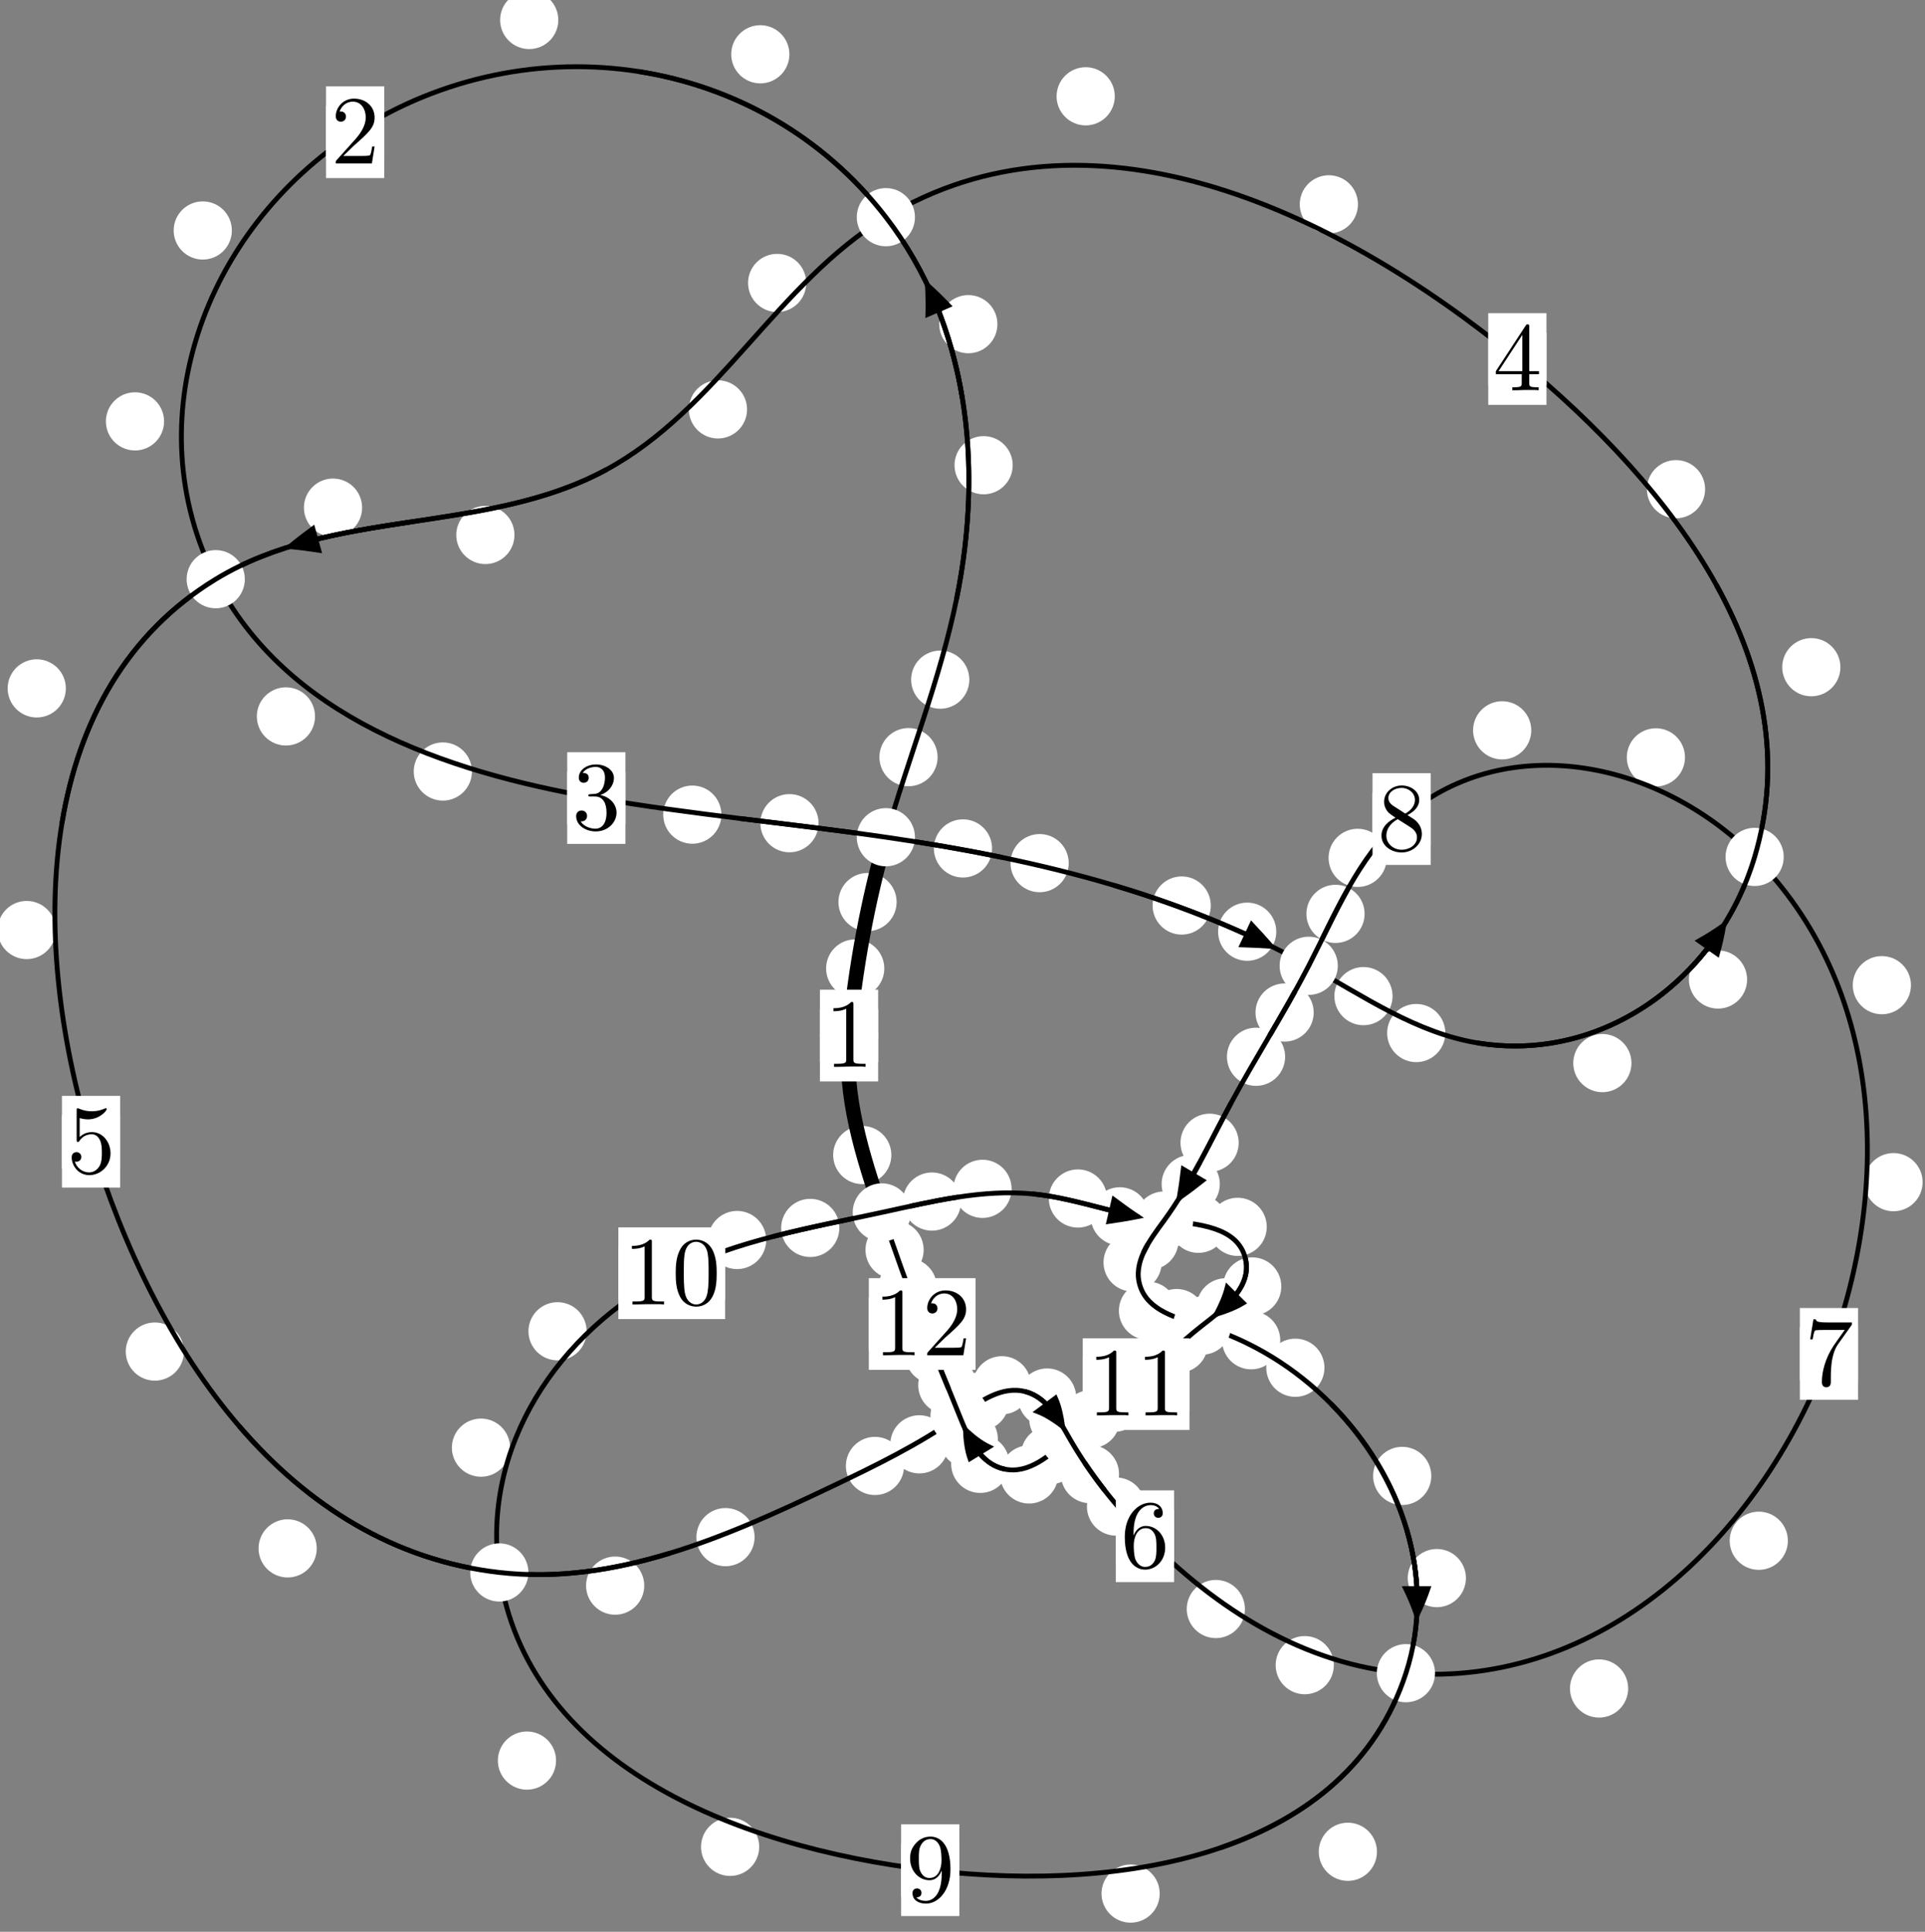<?xml version="1.0"?>
<!-- Created by MetaPost 1.999 on 2021.07.06:0009 -->
<svg version="1.1" xmlns="http://www.w3.org/2000/svg" xmlns:xlink="http://www.w3.org/1999/xlink" width="197.745" height="198.436" viewBox="0 0 197.745 198.436">
<rect x="0" y="0" width="197.745" height="198.436" fill="#808080" stroke="none"/>
<!-- Original BoundingBox: -91.244598 -111.501221 106.500000 86.935226 -->
  <defs>
    <g transform="scale(0.01,0.01)" id="GLYPHcmr10_48">
      <path style="fill-rule: evenodd;" d="M460 -320C460 -400,455 -480,420 -554C374 -650,292 -666,250 -666C190 -666,117 -640,76 -547C44 -478,39 -400,39 -320C39 -245,43 -155,84 -79C127 2,200 22,249 22C303 22,379 1,423 -94C455 -163,460 -241,460 -320M249 -0C210 -0,151 -25,133 -121C122 -181,122 -273,122 -332C122 -396,122 -462,130 -516C149 -635,224 -644,249 -644C282 -644,348 -626,367 -527C377 -471,377 -395,377 -332C377 -257,377 -189,366 -125C351 -30,294 -0,249 -0"></path>
    </g>
    <g transform="scale(0.01,0.01)" id="GLYPHcmr10_49">
      <path style="fill-rule: evenodd;" d="M294 -640C294 -664,294 -666,271 -666C209 -602,121 -602,89 -602L89 -571C109 -571,168 -571,220 -597L220 -79C220 -43,217 -31,127 -31L95 -31L95 -0L257 -0L130 -3L217 -3L257 -3L297 -3L384 -3L419 -0L419 -31L387 -31C297 -31,294 -42,294 -79"></path>
    </g>
    <g transform="scale(0.01,0.01)" id="GLYPHcmr10_50">
      <path style="fill-rule: evenodd;" d="M127 -77L233 -180C389 -318,449 -372,449 -472C449 -586,359 -666,237 -666C124 -666,50 -574,50 -485C50 -429,100 -429,103 -429C120 -429,155 -441,155 -482C155 -508,137 -534,102 -534C94 -534,92 -534,89 -533C112 -598,166 -635,224 -635C315 -635,358 -554,358 -472C358 -392,308 -313,253 -251L61 -37C50 -26,50 -24,50 -0L421 -0L449 -174L424 -174C419 -144,412 -100,402 -85C395 -77,329 -77,307 -77"></path>
    </g>
    <g transform="scale(0.01,0.01)" id="GLYPHcmr10_51">
      <path style="fill-rule: evenodd;" d="M290 -352C372 -379,430 -449,430 -528C430 -610,342 -666,246 -666C145 -666,69 -606,69 -530C69 -497,91 -478,120 -478C151 -478,171 -500,171 -529C171 -579,124 -579,109 -579C140 -628,206 -641,242 -641C283 -641,338 -619,338 -529C338 -517,336 -459,310 -415C280 -367,246 -364,221 -363C213 -362,189 -360,182 -360C174 -359,167 -358,167 -348C167 -337,174 -337,191 -337L235 -337C317 -337,354 -269,354 -171C354 -35,285 -6,241 -6C198 -6,123 -23,88 -82C123 -77,154 -99,154 -137C154 -173,127 -193,98 -193C74 -193,42 -179,42 -135C42 -44,135 22,244 22C366 22,457 -69,457 -171C457 -253,394 -331,290 -352"></path>
    </g>
    <g transform="scale(0.01,0.01)" id="GLYPHcmr10_52">
      <path style="fill-rule: evenodd;" d="M294 -165L294 -78C294 -42,292 -31,218 -31L197 -31L197 -0L332 -0L238 -3L290 -3L332 -3L374 -3L427 -3L468 -0L468 -31L447 -31C373 -31,371 -42,371 -78L371 -165L471 -165L471 -196L371 -196L371 -651C371 -671,371 -677,355 -677C346 -677,343 -677,335 -665L28 -196L28 -165M300 -196L56 -196L300 -569"></path>
    </g>
    <g transform="scale(0.01,0.01)" id="GLYPHcmr10_53">
      <path style="fill-rule: evenodd;" d="M449 -201C449 -320,367 -420,259 -420C211 -420,168 -404,132 -369L132 -564C152 -558,185 -551,217 -551C340 -551,410 -642,410 -655C410 -661,407 -666,400 -666C399 -666,397 -666,392 -663C372 -654,323 -634,256 -634C216 -634,170 -641,123 -662C115 -665,113 -665,111 -665C101 -665,101 -657,101 -641L101 -345C101 -327,101 -319,115 -319C122 -319,124 -322,128 -328C139 -344,176 -398,257 -398C309 -398,334 -352,342 -334C358 -297,360 -258,360 -208C360 -173,360 -113,336 -71C312 -32,275 -6,229 -6C156 -6,99 -59,82 -118C85 -117,88 -116,99 -116C132 -116,149 -141,149 -165C149 -189,132 -214,99 -214C85 -214,50 -207,50 -161C50 -75,119 22,231 22C347 22,449 -74,449 -201"></path>
    </g>
    <g transform="scale(0.01,0.01)" id="GLYPHcmr10_54">
      <path style="fill-rule: evenodd;" d="M132 -328L132 -352C132 -605,256 -641,307 -641C331 -641,373 -635,395 -601C380 -601,340 -601,340 -556C340 -525,364 -510,386 -510C402 -510,432 -519,432 -558C432 -618,388 -666,305 -666C177 -666,42 -537,42 -316C42 -49,158 22,251 22C362 22,457 -72,457 -204C457 -331,368 -427,257 -427C189 -427,152 -376,132 -328M251 -6C188 -6,158 -66,152 -81C134 -128,134 -208,134 -226C134 -304,166 -404,256 -404C272 -404,318 -404,349 -342C367 -305,367 -254,367 -205C367 -157,367 -107,350 -71C320 -11,274 -6,251 -6"></path>
    </g>
    <g transform="scale(0.01,0.01)" id="GLYPHcmr10_55">
      <path style="fill-rule: evenodd;" d="M476 -609C485 -621,485 -623,485 -644L242 -644C120 -644,118 -657,114 -676L89 -676L56 -470L81 -470C84 -486,93 -549,106 -561C113 -567,191 -567,204 -567L411 -567C400 -551,321 -442,299 -409C209 -274,176 -135,176 -33C176 -23,176 22,222 22C268 22,268 -23,268 -33L268 -84C268 -139,271 -194,279 -248C283 -271,297 -357,341 -419"></path>
    </g>
    <g transform="scale(0.01,0.01)" id="GLYPHcmr10_56">
      <path style="fill-rule: evenodd;" d="M163 -457C117 -487,113 -521,113 -538C113 -599,178 -641,249 -641C322 -641,386 -589,386 -517C386 -460,347 -412,287 -377M309 -362C381 -399,430 -451,430 -517C430 -609,341 -666,250 -666C150 -666,69 -592,69 -499C69 -481,71 -436,113 -389C124 -377,161 -352,186 -335C128 -306,42 -250,42 -151C42 -45,144 22,249 22C362 22,457 -61,457 -168C457 -204,446 -249,408 -291C389 -312,373 -322,309 -362M209 -320L332 -242C360 -223,407 -193,407 -132C407 -58,332 -6,250 -6C164 -6,92 -68,92 -151C92 -209,124 -273,209 -320"></path>
    </g>
    <g transform="scale(0.01,0.01)" id="GLYPHcmr10_57">
      <path style="fill-rule: evenodd;" d="M367 -318L367 -286C367 -52,263 -6,205 -6C188 -6,134 -8,107 -42C151 -42,159 -71,159 -88C159 -119,135 -134,113 -134C97 -134,67 -125,67 -86C67 -19,121 22,206 22C335 22,457 -114,457 -329C457 -598,342 -666,253 -666C198 -666,149 -648,106 -603C65 -558,42 -516,42 -441C42 -316,130 -218,242 -218C303 -218,344 -260,367 -318M243 -241C227 -241,181 -241,150 -304C132 -341,132 -391,132 -440C132 -494,132 -541,153 -578C180 -628,218 -641,253 -641C299 -641,332 -607,349 -562C361 -530,365 -467,365 -421C365 -338,331 -241,243 -241"></path>
    </g>
  </defs>
  <path d="M90.839 99.481C90.839 98.689,90.524 97.928,89.964 97.368C89.403 96.807,88.643 96.493,87.85 96.493C87.058 96.493,86.298 96.807,85.737 97.368C85.177 97.928,84.862 98.689,84.862 99.481C84.862 100.274,85.177 101.034,85.737 101.595C86.298 102.155,87.058 102.47,87.85 102.47C88.643 102.47,89.403 102.155,89.964 101.595C90.524 101.034,90.839 100.274,90.839 99.481Z" style="fill: rgb(100%,100%,100%);stroke: none;"></path>
  <path d="M90.206 106.374C90.206 105.582,89.891 104.822,89.331 104.261C88.77 103.701,88.01 103.386,87.217 103.386C86.425 103.386,85.664 103.701,85.104 104.261C84.543 104.822,84.229 105.582,84.229 106.374C84.229 107.167,84.543 107.927,85.104 108.488C85.664 109.048,86.425 109.363,87.217 109.363C88.01 109.363,88.77 109.048,89.331 108.488C89.891 107.927,90.206 107.167,90.206 106.374Z" style="fill: rgb(100%,100%,100%);stroke: none;"></path>
  <path d="M96.314 77.775C96.314 76.982,95.999 76.222,95.439 75.661C94.878 75.101,94.118 74.786,93.326 74.786C92.533 74.786,91.773 75.101,91.212 75.661C90.652 76.222,90.337 76.982,90.337 77.775C90.337 78.567,90.652 79.328,91.212 79.888C91.773 80.448,92.533 80.763,93.326 80.763C94.118 80.763,94.878 80.448,95.439 79.888C95.999 79.328,96.314 78.567,96.314 77.775Z" style="fill: rgb(100%,100%,100%);stroke: none;"></path>
  <path d="M92.105 92.661C92.105 91.868,91.79 91.108,91.23 90.548C90.67 89.987,89.909 89.672,89.117 89.672C88.324 89.672,87.564 89.987,87.003 90.548C86.443 91.108,86.128 91.868,86.128 92.661C86.128 93.454,86.443 94.214,87.003 94.774C87.564 95.335,88.324 95.65,89.117 95.65C89.909 95.65,90.67 95.335,91.23 94.774C91.79 94.214,92.105 93.454,92.105 92.661Z" style="fill: rgb(100%,100%,100%);stroke: none;"></path>
  <path d="M104.03 47.788C104.03 46.995,103.716 46.235,103.155 45.675C102.595 45.114,101.834 44.799,101.042 44.799C100.249 44.799,99.489 45.114,98.928 45.675C98.368 46.235,98.053 46.995,98.053 47.788C98.053 48.581,98.368 49.341,98.928 49.901C99.489 50.462,100.249 50.777,101.042 50.777C101.834 50.777,102.595 50.462,103.155 49.901C103.716 49.341,104.03 48.581,104.03 47.788Z" style="fill: rgb(100%,100%,100%);stroke: none;"></path>
  <path d="M99.574 69.815C99.574 69.022,99.259 68.262,98.699 67.701C98.139 67.141,97.378 66.826,96.586 66.826C95.793 66.826,95.033 67.141,94.472 67.701C93.912 68.262,93.597 69.022,93.597 69.815C93.597 70.607,93.912 71.368,94.472 71.928C95.033 72.488,95.793 72.803,96.586 72.803C97.378 72.803,98.139 72.488,98.699 71.928C99.259 71.368,99.574 70.607,99.574 69.815Z" style="fill: rgb(100%,100%,100%);stroke: none;"></path>
  <path d="M81.091 5.577C81.091 4.784,80.776 4.024,80.216 3.463C79.655 2.903,78.895 2.588,78.102 2.588C77.31 2.588,76.55 2.903,75.989 3.463C75.429 4.024,75.114 4.784,75.114 5.577C75.114 6.369,75.429 7.129,75.989 7.69C76.55 8.25,77.31 8.565,78.102 8.565C78.895 8.565,79.655 8.25,80.216 7.69C80.776 7.129,81.091 6.369,81.091 5.577Z" style="fill: rgb(100%,100%,100%);stroke: none;"></path>
  <path d="M102.46 33.299C102.46 32.507,102.145 31.746,101.585 31.186C101.024 30.626,100.264 30.311,99.471 30.311C98.679 30.311,97.918 30.626,97.358 31.186C96.798 31.746,96.483 32.507,96.483 33.299C96.483 34.092,96.798 34.852,97.358 35.413C97.918 35.973,98.679 36.288,99.471 36.288C100.264 36.288,101.024 35.973,101.585 35.413C102.145 34.852,102.46 34.092,102.46 33.299Z" style="fill: rgb(100%,100%,100%);stroke: none;"></path>
  <path d="M23.818 23.674C23.818 22.882,23.503 22.122,22.943 21.561C22.383 21.001,21.622 20.686,20.83 20.686C20.037 20.686,19.277 21.001,18.716 21.561C18.156 22.122,17.841 22.882,17.841 23.674C17.841 24.467,18.156 25.227,18.716 25.788C19.277 26.348,20.037 26.663,20.83 26.663C21.622 26.663,22.383 26.348,22.943 25.788C23.503 25.227,23.818 24.467,23.818 23.674Z" style="fill: rgb(100%,100%,100%);stroke: none;"></path>
  <path d="M57.352 2.054C57.352 1.261,57.037 0.501,56.477 -0.06C55.917 -0.62,55.156 -0.935,54.364 -0.935C53.571 -0.935,52.811 -0.62,52.25 -0.06C51.69 0.501,51.375 1.261,51.375 2.054C51.375 2.846,51.69 3.606,52.25 4.167C52.811 4.727,53.571 5.042,54.364 5.042C55.156 5.042,55.917 4.727,56.477 4.167C57.037 3.606,57.352 2.846,57.352 2.054Z" style="fill: rgb(100%,100%,100%);stroke: none;"></path>
  <path d="M32.361 73.592C32.361 72.799,32.046 72.039,31.486 71.478C30.925 70.918,30.165 70.603,29.372 70.603C28.58 70.603,27.82 70.918,27.259 71.478C26.699 72.039,26.384 72.799,26.384 73.592C26.384 74.384,26.699 75.145,27.259 75.705C27.82 76.265,28.58 76.58,29.372 76.58C30.165 76.58,30.925 76.265,31.486 75.705C32.046 75.145,32.361 74.384,32.361 73.592Z" style="fill: rgb(100%,100%,100%);stroke: none;"></path>
  <path d="M16.855 43.285C16.855 42.492,16.54 41.732,15.98 41.171C15.419 40.611,14.659 40.296,13.867 40.296C13.074 40.296,12.314 40.611,11.753 41.171C11.193 41.732,10.878 42.492,10.878 43.285C10.878 44.077,11.193 44.837,11.753 45.398C12.314 45.958,13.074 46.273,13.867 46.273C14.659 46.273,15.419 45.958,15.98 45.398C16.54 44.837,16.855 44.077,16.855 43.285Z" style="fill: rgb(100%,100%,100%);stroke: none;"></path>
  <path d="M74.106 83.68C74.106 82.888,73.791 82.128,73.231 81.567C72.67 81.007,71.91 80.692,71.118 80.692C70.325 80.692,69.565 81.007,69.004 81.567C68.444 82.128,68.129 82.888,68.129 83.68C68.129 84.473,68.444 85.233,69.004 85.794C69.565 86.354,70.325 86.669,71.118 86.669C71.91 86.669,72.67 86.354,73.231 85.794C73.791 85.233,74.106 84.473,74.106 83.68Z" style="fill: rgb(100%,100%,100%);stroke: none;"></path>
  <path d="M48.48 79.25C48.48 78.457,48.165 77.697,47.604 77.137C47.044 76.576,46.284 76.261,45.491 76.261C44.698 76.261,43.938 76.576,43.378 77.137C42.817 77.697,42.502 78.457,42.502 79.25C42.502 80.043,42.817 80.803,43.378 81.363C43.938 81.924,44.698 82.239,45.491 82.239C46.284 82.239,47.044 81.924,47.604 81.363C48.165 80.803,48.48 80.043,48.48 79.25Z" style="fill: rgb(100%,100%,100%);stroke: none;"></path>
  <path d="M101.91 87.152C101.91 86.359,101.595 85.599,101.034 85.038C100.474 84.478,99.714 84.163,98.921 84.163C98.128 84.163,97.368 84.478,96.808 85.038C96.247 85.599,95.932 86.359,95.932 87.152C95.932 87.944,96.247 88.705,96.808 89.265C97.368 89.826,98.128 90.14,98.921 90.14C99.714 90.14,100.474 89.826,101.034 89.265C101.595 88.705,101.91 87.944,101.91 87.152Z" style="fill: rgb(100%,100%,100%);stroke: none;"></path>
  <path d="M84.087 84.56C84.087 83.768,83.772 83.007,83.211 82.447C82.651 81.886,81.891 81.572,81.098 81.572C80.305 81.572,79.545 81.886,78.985 82.447C78.424 83.007,78.109 83.768,78.109 84.56C78.109 85.353,78.424 86.113,78.985 86.674C79.545 87.234,80.305 87.549,81.098 87.549C81.891 87.549,82.651 87.234,83.211 86.674C83.772 86.113,84.087 85.353,84.087 84.56Z" style="fill: rgb(100%,100%,100%);stroke: none;"></path>
  <path d="M124.378 93.016C124.378 92.223,124.063 91.463,123.502 90.902C122.942 90.342,122.182 90.027,121.389 90.027C120.596 90.027,119.836 90.342,119.276 90.902C118.715 91.463,118.4 92.223,118.4 93.016C118.4 93.808,118.715 94.569,119.276 95.129C119.836 95.69,120.596 96.005,121.389 96.005C122.182 96.005,122.942 95.69,123.502 95.129C124.063 94.569,124.378 93.808,124.378 93.016Z" style="fill: rgb(100%,100%,100%);stroke: none;"></path>
  <path d="M109.783 88.663C109.783 87.87,109.468 87.11,108.908 86.549C108.347 85.989,107.587 85.674,106.795 85.674C106.002 85.674,105.242 85.989,104.681 86.549C104.121 87.11,103.806 87.87,103.806 88.663C103.806 89.455,104.121 90.216,104.681 90.776C105.242 91.337,106.002 91.651,106.795 91.651C107.587 91.651,108.347 91.337,108.908 90.776C109.468 90.216,109.783 89.455,109.783 88.663Z" style="fill: rgb(100%,100%,100%);stroke: none;"></path>
  <path d="M143.051 102.323C143.051 101.53,142.736 100.77,142.176 100.209C141.615 99.649,140.855 99.334,140.063 99.334C139.27 99.334,138.51 99.649,137.949 100.209C137.389 100.77,137.074 101.53,137.074 102.323C137.074 103.115,137.389 103.876,137.949 104.436C138.51 104.997,139.27 105.312,140.063 105.312C140.855 105.312,141.615 104.997,142.176 104.436C142.736 103.876,143.051 103.115,143.051 102.323Z" style="fill: rgb(100%,100%,100%);stroke: none;"></path>
  <path d="M131.106 95.706C131.106 94.913,130.791 94.153,130.23 93.593C129.67 93.032,128.91 92.717,128.117 92.717C127.324 92.717,126.564 93.032,126.004 93.593C125.443 94.153,125.128 94.913,125.128 95.706C125.128 96.499,125.443 97.259,126.004 97.819C126.564 98.38,127.324 98.695,128.117 98.695C128.91 98.695,129.67 98.38,130.23 97.819C130.791 97.259,131.106 96.499,131.106 95.706Z" style="fill: rgb(100%,100%,100%);stroke: none;"></path>
  <path d="M167.592 109.202C167.592 108.409,167.277 107.649,166.716 107.089C166.156 106.528,165.396 106.213,164.603 106.213C163.81 106.213,163.05 106.528,162.49 107.089C161.929 107.649,161.614 108.409,161.614 109.202C161.614 109.995,161.929 110.755,162.49 111.315C163.05 111.876,163.81 112.191,164.603 112.191C165.396 112.191,166.156 111.876,166.716 111.315C167.277 110.755,167.592 109.995,167.592 109.202Z" style="fill: rgb(100%,100%,100%);stroke: none;"></path>
  <path d="M148.47 106.115C148.47 105.322,148.155 104.562,147.594 104.001C147.034 103.441,146.274 103.126,145.481 103.126C144.688 103.126,143.928 103.441,143.368 104.001C142.807 104.562,142.492 105.322,142.492 106.115C142.492 106.907,142.807 107.668,143.368 108.228C143.928 108.789,144.688 109.104,145.481 109.104C146.274 109.104,147.034 108.789,147.594 108.228C148.155 107.668,148.47 106.907,148.47 106.115Z" style="fill: rgb(100%,100%,100%);stroke: none;"></path>
  <path d="M189.055 68.537C189.055 67.744,188.74 66.984,188.18 66.423C187.619 65.863,186.859 65.548,186.066 65.548C185.274 65.548,184.514 65.863,183.953 66.423C183.393 66.984,183.078 67.744,183.078 68.537C183.078 69.329,183.393 70.089,183.953 70.65C184.514 71.21,185.274 71.525,186.066 71.525C186.859 71.525,187.619 71.21,188.18 70.65C188.74 70.089,189.055 69.329,189.055 68.537Z" style="fill: rgb(100%,100%,100%);stroke: none;"></path>
  <path d="M179.471 100.617C179.471 99.825,179.156 99.064,178.595 98.504C178.035 97.943,177.275 97.629,176.482 97.629C175.689 97.629,174.929 97.943,174.369 98.504C173.808 99.064,173.493 99.825,173.493 100.617C173.493 101.41,173.808 102.17,174.369 102.731C174.929 103.291,175.689 103.606,176.482 103.606C177.275 103.606,178.035 103.291,178.595 102.731C179.156 102.17,179.471 101.41,179.471 100.617Z" style="fill: rgb(100%,100%,100%);stroke: none;"></path>
  <path d="M139.495 20.99C139.495 20.197,139.18 19.437,138.62 18.876C138.06 18.316,137.299 18.001,136.507 18.001C135.714 18.001,134.954 18.316,134.393 18.876C133.833 19.437,133.518 20.197,133.518 20.99C133.518 21.782,133.833 22.542,134.393 23.103C134.954 23.663,135.714 23.978,136.507 23.978C137.299 23.978,138.06 23.663,138.62 23.103C139.18 22.542,139.495 21.782,139.495 20.99Z" style="fill: rgb(100%,100%,100%);stroke: none;"></path>
  <path d="M175.155 50.251C175.155 49.458,174.84 48.698,174.28 48.138C173.719 47.577,172.959 47.262,172.166 47.262C171.374 47.262,170.613 47.577,170.053 48.138C169.492 48.698,169.178 49.458,169.178 50.251C169.178 51.044,169.492 51.804,170.053 52.364C170.613 52.925,171.374 53.24,172.166 53.24C172.959 53.24,173.719 52.925,174.28 52.364C174.84 51.804,175.155 51.044,175.155 50.251Z" style="fill: rgb(100%,100%,100%);stroke: none;"></path>
  <path d="M82.821 29.065C82.821 28.272,82.506 27.512,81.946 26.951C81.385 26.391,80.625 26.076,79.832 26.076C79.04 26.076,78.279 26.391,77.719 26.951C77.159 27.512,76.844 28.272,76.844 29.065C76.844 29.857,77.159 30.618,77.719 31.178C78.279 31.739,79.04 32.054,79.832 32.054C80.625 32.054,81.385 31.739,81.946 31.178C82.506 30.618,82.821 29.857,82.821 29.065Z" style="fill: rgb(100%,100%,100%);stroke: none;"></path>
  <path d="M114.515 9.893C114.515 9.1,114.2 8.34,113.639 7.779C113.079 7.219,112.319 6.904,111.526 6.904C110.733 6.904,109.973 7.219,109.413 7.779C108.852 8.34,108.537 9.1,108.537 9.893C108.537 10.685,108.852 11.445,109.413 12.006C109.973 12.566,110.733 12.881,111.526 12.881C112.319 12.881,113.079 12.566,113.639 12.006C114.2 11.445,114.515 10.685,114.515 9.893Z" style="fill: rgb(100%,100%,100%);stroke: none;"></path>
  <path d="M52.848 54.954C52.848 54.161,52.534 53.401,51.973 52.841C51.413 52.28,50.652 51.965,49.86 51.965C49.067 51.965,48.307 52.28,47.746 52.841C47.186 53.401,46.871 54.161,46.871 54.954C46.871 55.747,47.186 56.507,47.746 57.067C48.307 57.628,49.067 57.943,49.86 57.943C50.652 57.943,51.413 57.628,51.973 57.067C52.534 56.507,52.848 55.747,52.848 54.954Z" style="fill: rgb(100%,100%,100%);stroke: none;"></path>
  <path d="M76.741 42.054C76.741 41.261,76.426 40.501,75.865 39.941C75.305 39.38,74.545 39.065,73.752 39.065C72.959 39.065,72.199 39.38,71.639 39.941C71.078 40.501,70.763 41.261,70.763 42.054C70.763 42.847,71.078 43.607,71.639 44.167C72.199 44.728,72.959 45.043,73.752 45.043C74.545 45.043,75.305 44.728,75.865 44.167C76.426 43.607,76.741 42.847,76.741 42.054Z" style="fill: rgb(100%,100%,100%);stroke: none;"></path>
  <path d="M6.764 70.712C6.764 69.92,6.449 69.16,5.889 68.599C5.328 68.039,4.568 67.724,3.776 67.724C2.983 67.724,2.223 68.039,1.662 68.599C1.102 69.16,0.787 69.92,0.787 70.712C0.787 71.505,1.102 72.265,1.662 72.826C2.223 73.386,2.983 73.701,3.776 73.701C4.568 73.701,5.328 73.386,5.889 72.826C6.449 72.265,6.764 71.505,6.764 70.712Z" style="fill: rgb(100%,100%,100%);stroke: none;"></path>
  <path d="M37.198 52.146C37.198 51.353,36.883 50.593,36.323 50.032C35.762 49.472,35.002 49.157,34.209 49.157C33.417 49.157,32.656 49.472,32.096 50.032C31.535 50.593,31.221 51.353,31.221 52.146C31.221 52.938,31.535 53.698,32.096 54.259C32.656 54.819,33.417 55.134,34.209 55.134C35.002 55.134,35.762 54.819,36.323 54.259C36.883 53.698,37.198 52.938,37.198 52.146Z" style="fill: rgb(100%,100%,100%);stroke: none;"></path>
  <path d="M18.896 138.834C18.896 138.041,18.581 137.281,18.02 136.721C17.46 136.16,16.7 135.845,15.907 135.845C15.114 135.845,14.354 136.16,13.794 136.721C13.233 137.281,12.918 138.041,12.918 138.834C12.918 139.627,13.233 140.387,13.794 140.947C14.354 141.508,15.114 141.823,15.907 141.823C16.7 141.823,17.46 141.508,18.02 140.947C18.581 140.387,18.896 139.627,18.896 138.834Z" style="fill: rgb(100%,100%,100%);stroke: none;"></path>
  <path d="M5.733 95.533C5.733 94.741,5.418 93.981,4.857 93.42C4.297 92.86,3.537 92.545,2.744 92.545C1.951 92.545,1.191 92.86,0.631 93.42C0.07 93.981,-0.245 94.741,-0.245 95.533C-0.245 96.326,0.07 97.086,0.631 97.647C1.191 98.207,1.951 98.522,2.744 98.522C3.537 98.522,4.297 98.207,4.857 97.647C5.418 97.086,5.733 96.326,5.733 95.533Z" style="fill: rgb(100%,100%,100%);stroke: none;"></path>
  <path d="M66.18 162.878C66.18 162.085,65.865 161.325,65.305 160.764C64.744 160.204,63.984 159.889,63.192 159.889C62.399 159.889,61.639 160.204,61.078 160.764C60.518 161.325,60.203 162.085,60.203 162.878C60.203 163.67,60.518 164.43,61.078 164.991C61.639 165.551,62.399 165.866,63.192 165.866C63.984 165.866,64.744 165.551,65.305 164.991C65.865 164.43,66.18 163.67,66.18 162.878Z" style="fill: rgb(100%,100%,100%);stroke: none;"></path>
  <path d="M32.538 159.051C32.538 158.259,32.223 157.499,31.662 156.938C31.102 156.378,30.342 156.063,29.549 156.063C28.756 156.063,27.996 156.378,27.436 156.938C26.875 157.499,26.56 158.259,26.56 159.051C26.56 159.844,26.875 160.604,27.436 161.165C27.996 161.725,28.756 162.04,29.549 162.04C30.342 162.04,31.102 161.725,31.662 161.165C32.223 160.604,32.538 159.844,32.538 159.051Z" style="fill: rgb(100%,100%,100%);stroke: none;"></path>
  <path d="M92.871 150.582C92.871 149.79,92.556 149.03,91.995 148.469C91.435 147.909,90.675 147.594,89.882 147.594C89.089 147.594,88.329 147.909,87.769 148.469C87.208 149.03,86.893 149.79,86.893 150.582C86.893 151.375,87.208 152.135,87.769 152.696C88.329 153.256,89.089 153.571,89.882 153.571C90.675 153.571,91.435 153.256,91.995 152.696C92.556 152.135,92.871 151.375,92.871 150.582Z" style="fill: rgb(100%,100%,100%);stroke: none;"></path>
  <path d="M77.515 157.897C77.515 157.104,77.2 156.344,76.64 155.783C76.079 155.223,75.319 154.908,74.526 154.908C73.734 154.908,72.973 155.223,72.413 155.783C71.852 156.344,71.537 157.104,71.537 157.897C71.537 158.689,71.852 159.45,72.413 160.01C72.973 160.57,73.734 160.885,74.526 160.885C75.319 160.885,76.079 160.57,76.64 160.01C77.2 159.45,77.515 158.689,77.515 157.897Z" style="fill: rgb(100%,100%,100%);stroke: none;"></path>
  <path d="M103.646 143.955C103.646 143.162,103.331 142.402,102.77 141.841C102.21 141.281,101.45 140.966,100.657 140.966C99.864 140.966,99.104 141.281,98.544 141.841C97.983 142.402,97.668 143.162,97.668 143.955C97.668 144.747,97.983 145.507,98.544 146.068C99.104 146.628,99.864 146.943,100.657 146.943C101.45 146.943,102.21 146.628,102.77 146.068C103.331 145.507,103.646 144.747,103.646 143.955Z" style="fill: rgb(100%,100%,100%);stroke: none;"></path>
  <path d="M97.431 148.362C97.431 147.569,97.116 146.809,96.556 146.249C95.995 145.688,95.235 145.373,94.442 145.373C93.65 145.373,92.89 145.688,92.329 146.249C91.769 146.809,91.454 147.569,91.454 148.362C91.454 149.155,91.769 149.915,92.329 150.475C92.89 151.036,93.65 151.351,94.442 151.351C95.235 151.351,95.995 151.036,96.556 150.475C97.116 149.915,97.431 149.155,97.431 148.362Z" style="fill: rgb(100%,100%,100%);stroke: none;"></path>
  <path d="M110.554 143.556C110.554 142.763,110.239 142.003,109.679 141.443C109.119 140.882,108.358 140.567,107.566 140.567C106.773 140.567,106.013 140.882,105.452 141.443C104.892 142.003,104.577 142.763,104.577 143.556C104.577 144.349,104.892 145.109,105.452 145.669C106.013 146.23,106.773 146.545,107.566 146.545C108.358 146.545,109.119 146.23,109.679 145.669C110.239 145.109,110.554 144.349,110.554 143.556Z" style="fill: rgb(100%,100%,100%);stroke: none;"></path>
  <path d="M105.904 142.296C105.904 141.503,105.589 140.743,105.028 140.182C104.468 139.622,103.708 139.307,102.915 139.307C102.122 139.307,101.362 139.622,100.802 140.182C100.241 140.743,99.926 141.503,99.926 142.296C99.926 143.088,100.241 143.849,100.802 144.409C101.362 144.97,102.122 145.285,102.915 145.285C103.708 145.285,104.468 144.97,105.028 144.409C105.589 143.849,105.904 143.088,105.904 142.296Z" style="fill: rgb(100%,100%,100%);stroke: none;"></path>
  <path d="M114.953 151.421C114.953 150.628,114.638 149.868,114.077 149.307C113.517 148.747,112.757 148.432,111.964 148.432C111.171 148.432,110.411 148.747,109.851 149.307C109.29 149.868,108.975 150.628,108.975 151.421C108.975 152.213,109.29 152.973,109.851 153.534C110.411 154.094,111.171 154.409,111.964 154.409C112.757 154.409,113.517 154.094,114.077 153.534C114.638 152.973,114.953 152.213,114.953 151.421Z" style="fill: rgb(100%,100%,100%);stroke: none;"></path>
  <path d="M111.704 145.742C111.704 144.949,111.389 144.189,110.828 143.629C110.268 143.068,109.508 142.753,108.715 142.753C107.922 142.753,107.162 143.068,106.602 143.629C106.041 144.189,105.726 144.949,105.726 145.742C105.726 146.535,106.041 147.295,106.602 147.855C107.162 148.416,107.922 148.731,108.715 148.731C109.508 148.731,110.268 148.416,110.828 147.855C111.389 147.295,111.704 146.535,111.704 145.742Z" style="fill: rgb(100%,100%,100%);stroke: none;"></path>
  <path d="M127.884 165.28C127.884 164.487,127.569 163.727,127.009 163.167C126.448 162.606,125.688 162.291,124.895 162.291C124.103 162.291,123.343 162.606,122.782 163.167C122.222 163.727,121.907 164.487,121.907 165.28C121.907 166.073,122.222 166.833,122.782 167.393C123.343 167.954,124.103 168.269,124.895 168.269C125.688 168.269,126.448 167.954,127.009 167.393C127.569 166.833,127.884 166.073,127.884 165.28Z" style="fill: rgb(100%,100%,100%);stroke: none;"></path>
  <path d="M117.631 154.755C117.631 153.962,117.317 153.202,116.756 152.641C116.196 152.081,115.435 151.766,114.643 151.766C113.85 151.766,113.09 152.081,112.529 152.641C111.969 153.202,111.654 153.962,111.654 154.755C111.654 155.547,111.969 156.308,112.529 156.868C113.09 157.428,113.85 157.743,114.643 157.743C115.435 157.743,116.196 157.428,116.756 156.868C117.317 156.308,117.631 155.547,117.631 154.755Z" style="fill: rgb(100%,100%,100%);stroke: none;"></path>
  <path d="M167.253 173.443C167.253 172.65,166.938 171.89,166.377 171.33C165.817 170.769,165.057 170.454,164.264 170.454C163.471 170.454,162.711 170.769,162.151 171.33C161.59 171.89,161.275 172.65,161.275 173.443C161.275 174.236,161.59 174.996,162.151 175.556C162.711 176.117,163.471 176.432,164.264 176.432C165.057 176.432,165.817 176.117,166.377 175.556C166.938 174.996,167.253 174.236,167.253 173.443Z" style="fill: rgb(100%,100%,100%);stroke: none;"></path>
  <path d="M137.019 171.047C137.019 170.254,136.704 169.494,136.144 168.934C135.583 168.373,134.823 168.058,134.031 168.058C133.238 168.058,132.478 168.373,131.917 168.934C131.357 169.494,131.042 170.254,131.042 171.047C131.042 171.84,131.357 172.6,131.917 173.16C132.478 173.721,133.238 174.036,134.031 174.036C134.823 174.036,135.583 173.721,136.144 173.16C136.704 172.6,137.019 171.84,137.019 171.047Z" style="fill: rgb(100%,100%,100%);stroke: none;"></path>
  <path d="M197.5 121.432C197.5 120.64,197.185 119.879,196.625 119.319C196.064 118.759,195.304 118.444,194.511 118.444C193.719 118.444,192.958 118.759,192.398 119.319C191.837 119.879,191.523 120.64,191.523 121.432C191.523 122.225,191.837 122.985,192.398 123.546C192.958 124.106,193.719 124.421,194.511 124.421C195.304 124.421,196.064 124.106,196.625 123.546C197.185 122.985,197.5 122.225,197.5 121.432Z" style="fill: rgb(100%,100%,100%);stroke: none;"></path>
  <path d="M183.658 158.267C183.658 157.474,183.343 156.714,182.783 156.154C182.222 155.593,181.462 155.278,180.669 155.278C179.877 155.278,179.117 155.593,178.556 156.154C177.996 156.714,177.681 157.474,177.681 158.267C177.681 159.06,177.996 159.82,178.556 160.38C179.117 160.941,179.877 161.256,180.669 161.256C181.462 161.256,182.222 160.941,182.783 160.38C183.343 159.82,183.658 159.06,183.658 158.267Z" style="fill: rgb(100%,100%,100%);stroke: none;"></path>
  <path d="M173.09 77.798C173.09 77.005,172.775 76.245,172.215 75.684C171.654 75.124,170.894 74.809,170.101 74.809C169.309 74.809,168.549 75.124,167.988 75.684C167.428 76.245,167.113 77.005,167.113 77.798C167.113 78.59,167.428 79.35,167.988 79.911C168.549 80.471,169.309 80.786,170.101 80.786C170.894 80.786,171.654 80.471,172.215 79.911C172.775 79.35,173.09 78.59,173.09 77.798Z" style="fill: rgb(100%,100%,100%);stroke: none;"></path>
  <path d="M196.302 101.198C196.302 100.406,195.987 99.645,195.426 99.085C194.866 98.525,194.106 98.21,193.313 98.21C192.52 98.21,191.76 98.525,191.2 99.085C190.639 99.645,190.324 100.406,190.324 101.198C190.324 101.991,190.639 102.751,191.2 103.312C191.76 103.872,192.52 104.187,193.313 104.187C194.106 104.187,194.866 103.872,195.426 103.312C195.987 102.751,196.302 101.991,196.302 101.198Z" style="fill: rgb(100%,100%,100%);stroke: none;"></path>
  <path d="M142.456 88.121C142.456 87.328,142.141 86.568,141.58 86.007C141.02 85.447,140.26 85.132,139.467 85.132C138.674 85.132,137.914 85.447,137.354 86.007C136.793 86.568,136.478 87.328,136.478 88.121C136.478 88.913,136.793 89.674,137.354 90.234C137.914 90.795,138.674 91.109,139.467 91.109C140.26 91.109,141.02 90.795,141.58 90.234C142.141 89.674,142.456 88.913,142.456 88.121Z" style="fill: rgb(100%,100%,100%);stroke: none;"></path>
  <path d="M157.299 75.019C157.299 74.227,156.984 73.467,156.423 72.906C155.863 72.346,155.103 72.031,154.31 72.031C153.517 72.031,152.757 72.346,152.197 72.906C151.636 73.467,151.321 74.227,151.321 75.019C151.321 75.812,151.636 76.572,152.197 77.133C152.757 77.693,153.517 78.008,154.31 78.008C155.103 78.008,155.863 77.693,156.423 77.133C156.984 76.572,157.299 75.812,157.299 75.019Z" style="fill: rgb(100%,100%,100%);stroke: none;"></path>
  <path d="M134.949 104.007C134.949 103.214,134.634 102.454,134.074 101.893C133.513 101.333,132.753 101.018,131.96 101.018C131.168 101.018,130.408 101.333,129.847 101.893C129.287 102.454,128.972 103.214,128.972 104.007C128.972 104.799,129.287 105.56,129.847 106.12C130.408 106.681,131.168 106.995,131.96 106.995C132.753 106.995,133.513 106.681,134.074 106.12C134.634 105.56,134.949 104.799,134.949 104.007Z" style="fill: rgb(100%,100%,100%);stroke: none;"></path>
  <path d="M140.179 93.873C140.179 93.08,139.864 92.32,139.303 91.76C138.743 91.199,137.983 90.884,137.19 90.884C136.397 90.884,135.637 91.199,135.077 91.76C134.516 92.32,134.201 93.08,134.201 93.873C134.201 94.666,134.516 95.426,135.077 95.986C135.637 96.547,136.397 96.862,137.19 96.862C137.983 96.862,138.743 96.547,139.303 95.986C139.864 95.426,140.179 94.666,140.179 93.873Z" style="fill: rgb(100%,100%,100%);stroke: none;"></path>
  <path d="M127.244 117.385C127.244 116.592,126.929 115.832,126.368 115.271C125.808 114.711,125.048 114.396,124.255 114.396C123.462 114.396,122.702 114.711,122.142 115.271C121.581 115.832,121.266 116.592,121.266 117.385C121.266 118.177,121.581 118.938,122.142 119.498C122.702 120.059,123.462 120.373,124.255 120.373C125.048 120.373,125.808 120.059,126.368 119.498C126.929 118.938,127.244 118.177,127.244 117.385Z" style="fill: rgb(100%,100%,100%);stroke: none;"></path>
  <path d="M132.014 108.553C132.014 107.76,131.699 107,131.138 106.44C130.578 105.879,129.818 105.564,129.025 105.564C128.232 105.564,127.472 105.879,126.912 106.44C126.351 107,126.036 107.76,126.036 108.553C126.036 109.346,126.351 110.106,126.912 110.666C127.472 111.227,128.232 111.542,129.025 111.542C129.818 111.542,130.578 111.227,131.138 110.666C131.699 110.106,132.014 109.346,132.014 108.553Z" style="fill: rgb(100%,100%,100%);stroke: none;"></path>
  <path d="M121.061 127.44C121.061 126.648,120.746 125.887,120.186 125.327C119.625 124.766,118.865 124.451,118.072 124.451C117.28 124.451,116.52 124.766,115.959 125.327C115.399 125.887,115.084 126.648,115.084 127.44C115.084 128.233,115.399 128.993,115.959 129.554C116.52 130.114,117.28 130.429,118.072 130.429C118.865 130.429,119.625 130.114,120.186 129.554C120.746 128.993,121.061 128.233,121.061 127.44Z" style="fill: rgb(100%,100%,100%);stroke: none;"></path>
  <path d="M125.305 121.627C125.305 120.834,124.99 120.074,124.429 119.513C123.869 118.953,123.109 118.638,122.316 118.638C121.523 118.638,120.763 118.953,120.203 119.513C119.642 120.074,119.327 120.834,119.327 121.627C119.327 122.419,119.642 123.18,120.203 123.74C120.763 124.301,121.523 124.616,122.316 124.616C123.109 124.616,123.869 124.301,124.429 123.74C124.99 123.18,125.305 122.419,125.305 121.627Z" style="fill: rgb(100%,100%,100%);stroke: none;"></path>
  <path d="M120.916 134.641C120.916 133.849,120.601 133.089,120.04 132.528C119.48 131.968,118.72 131.653,117.927 131.653C117.134 131.653,116.374 131.968,115.814 132.528C115.253 133.089,114.938 133.849,114.938 134.641C114.938 135.434,115.253 136.194,115.814 136.755C116.374 137.315,117.134 137.63,117.927 137.63C118.72 137.63,119.48 137.315,120.04 136.755C120.601 136.194,120.916 135.434,120.916 134.641Z" style="fill: rgb(100%,100%,100%);stroke: none;"></path>
  <path d="M119.335 129.68C119.335 128.887,119.02 128.127,118.46 127.567C117.899 127.006,117.139 126.691,116.346 126.691C115.554 126.691,114.794 127.006,114.233 127.567C113.673 128.127,113.358 128.887,113.358 129.68C113.358 130.473,113.673 131.233,114.233 131.793C114.794 132.354,115.554 132.669,116.346 132.669C117.139 132.669,117.899 132.354,118.46 131.793C119.02 131.233,119.335 130.473,119.335 129.68Z" style="fill: rgb(100%,100%,100%);stroke: none;"></path>
  <path d="M131.514 137.672C131.514 136.879,131.199 136.119,130.638 135.558C130.078 134.998,129.318 134.683,128.525 134.683C127.732 134.683,126.972 134.998,126.412 135.558C125.851 136.119,125.536 136.879,125.536 137.672C125.536 138.464,125.851 139.225,126.412 139.785C126.972 140.345,127.732 140.66,128.525 140.66C129.318 140.66,130.078 140.345,130.638 139.785C131.199 139.225,131.514 138.464,131.514 137.672Z" style="fill: rgb(100%,100%,100%);stroke: none;"></path>
  <path d="M123.857 135.392C123.857 134.6,123.542 133.84,122.982 133.279C122.421 132.719,121.661 132.404,120.869 132.404C120.076 132.404,119.316 132.719,118.755 133.279C118.195 133.84,117.88 134.6,117.88 135.392C117.88 136.185,118.195 136.945,118.755 137.506C119.316 138.066,120.076 138.381,120.869 138.381C121.661 138.381,122.421 138.066,122.982 137.506C123.542 136.945,123.857 136.185,123.857 135.392Z" style="fill: rgb(100%,100%,100%);stroke: none;"></path>
  <path d="M147.029 151.608C147.029 150.815,146.714 150.055,146.154 149.494C145.593 148.934,144.833 148.619,144.04 148.619C143.248 148.619,142.488 148.934,141.927 149.494C141.367 150.055,141.052 150.815,141.052 151.608C141.052 152.4,141.367 153.16,141.927 153.721C142.488 154.281,143.248 154.596,144.04 154.596C144.833 154.596,145.593 154.281,146.154 153.721C146.714 153.16,147.029 152.4,147.029 151.608Z" style="fill: rgb(100%,100%,100%);stroke: none;"></path>
  <path d="M136.054 140.496C136.054 139.703,135.739 138.943,135.179 138.382C134.618 137.822,133.858 137.507,133.066 137.507C132.273 137.507,131.513 137.822,130.952 138.382C130.392 138.943,130.077 139.703,130.077 140.496C130.077 141.288,130.392 142.049,130.952 142.609C131.513 143.17,132.273 143.485,133.066 143.485C133.858 143.485,134.618 143.17,135.179 142.609C135.739 142.049,136.054 141.288,136.054 140.496Z" style="fill: rgb(100%,100%,100%);stroke: none;"></path>
  <path d="M141.448 190.217C141.448 189.424,141.133 188.664,140.572 188.104C140.012 187.543,139.252 187.228,138.459 187.228C137.666 187.228,136.906 187.543,136.346 188.104C135.785 188.664,135.47 189.424,135.47 190.217C135.47 191.01,135.785 191.77,136.346 192.33C136.906 192.891,137.666 193.206,138.459 193.206C139.252 193.206,140.012 192.891,140.572 192.33C141.133 191.77,141.448 191.01,141.448 190.217Z" style="fill: rgb(100%,100%,100%);stroke: none;"></path>
  <path d="M150.587 162.104C150.587 161.311,150.272 160.551,149.712 159.991C149.152 159.43,148.391 159.115,147.599 159.115C146.806 159.115,146.046 159.43,145.485 159.991C144.925 160.551,144.61 161.311,144.61 162.104C144.61 162.897,144.925 163.657,145.485 164.217C146.046 164.778,146.806 165.093,147.599 165.093C148.391 165.093,149.152 164.778,149.712 164.217C150.272 163.657,150.587 162.897,150.587 162.104Z" style="fill: rgb(100%,100%,100%);stroke: none;"></path>
  <path d="M77.988 189.71C77.988 188.917,77.673 188.157,77.113 187.596C76.552 187.036,75.792 186.721,75 186.721C74.207 186.721,73.447 187.036,72.886 187.596C72.326 188.157,72.011 188.917,72.011 189.71C72.011 190.503,72.326 191.263,72.886 191.823C73.447 192.384,74.207 192.699,75 192.699C75.792 192.699,76.552 192.384,77.113 191.823C77.673 191.263,77.988 190.503,77.988 189.71Z" style="fill: rgb(100%,100%,100%);stroke: none;"></path>
  <path d="M119.131 194.512C119.131 193.72,118.816 192.96,118.255 192.399C117.695 191.839,116.935 191.524,116.142 191.524C115.349 191.524,114.589 191.839,114.029 192.399C113.468 192.96,113.153 193.72,113.153 194.512C113.153 195.305,113.468 196.065,114.029 196.626C114.589 197.186,115.349 197.501,116.142 197.501C116.935 197.501,117.695 197.186,118.255 196.626C118.816 196.065,119.131 195.305,119.131 194.512Z" style="fill: rgb(100%,100%,100%);stroke: none;"></path>
  <path d="M52.396 148.705C52.396 147.912,52.081 147.152,51.521 146.592C50.96 146.031,50.2 145.716,49.408 145.716C48.615 145.716,47.855 146.031,47.294 146.592C46.734 147.152,46.419 147.912,46.419 148.705C46.419 149.498,46.734 150.258,47.294 150.818C47.855 151.379,48.615 151.694,49.408 151.694C50.2 151.694,50.96 151.379,51.521 150.818C52.081 150.258,52.396 149.498,52.396 148.705Z" style="fill: rgb(100%,100%,100%);stroke: none;"></path>
  <path d="M57.12 180.849C57.12 180.056,56.806 179.296,56.245 178.735C55.685 178.175,54.924 177.86,54.132 177.86C53.339 177.86,52.579 178.175,52.018 178.735C51.458 179.296,51.143 180.056,51.143 180.849C51.143 181.641,51.458 182.402,52.018 182.962C52.579 183.523,53.339 183.838,54.132 183.838C54.924 183.838,55.685 183.523,56.245 182.962C56.806 182.402,57.12 181.641,57.12 180.849Z" style="fill: rgb(100%,100%,100%);stroke: none;"></path>
  <path d="M78.707 127.376C78.707 126.583,78.392 125.823,77.832 125.262C77.271 124.702,76.511 124.387,75.719 124.387C74.926 124.387,74.166 124.702,73.605 125.262C73.045 125.823,72.73 126.583,72.73 127.376C72.73 128.168,73.045 128.928,73.605 129.489C74.166 130.049,74.926 130.364,75.719 130.364C76.511 130.364,77.271 130.049,77.832 129.489C78.392 128.928,78.707 128.168,78.707 127.376Z" style="fill: rgb(100%,100%,100%);stroke: none;"></path>
  <path d="M60.262 136.749C60.262 135.957,59.947 135.197,59.387 134.636C58.826 134.076,58.066 133.761,57.274 133.761C56.481 133.761,55.721 134.076,55.16 134.636C54.6 135.197,54.285 135.957,54.285 136.749C54.285 137.542,54.6 138.302,55.16 138.863C55.721 139.423,56.481 139.738,57.274 139.738C58.066 139.738,58.826 139.423,59.387 138.863C59.947 138.302,60.262 137.542,60.262 136.749Z" style="fill: rgb(100%,100%,100%);stroke: none;"></path>
  <path d="M98.723 123.425C98.723 122.632,98.408 121.872,97.847 121.312C97.287 120.751,96.527 120.436,95.734 120.436C94.941 120.436,94.181 120.751,93.621 121.312C93.06 121.872,92.745 122.632,92.745 123.425C92.745 124.218,93.06 124.978,93.621 125.538C94.181 126.099,94.941 126.414,95.734 126.414C96.527 126.414,97.287 126.099,97.847 125.538C98.408 124.978,98.723 124.218,98.723 123.425Z" style="fill: rgb(100%,100%,100%);stroke: none;"></path>
  <path d="M86.222 126.133C86.222 125.341,85.908 124.581,85.347 124.02C84.787 123.46,84.026 123.145,83.234 123.145C82.441 123.145,81.681 123.46,81.12 124.02C80.56 124.581,80.245 125.341,80.245 126.133C80.245 126.926,80.56 127.686,81.12 128.247C81.681 128.807,82.441 129.122,83.234 129.122C84.026 129.122,84.787 128.807,85.347 128.247C85.908 127.686,86.222 126.926,86.222 126.133Z" style="fill: rgb(100%,100%,100%);stroke: none;"></path>
  <path d="M113.716 123.111C113.716 122.319,113.401 121.559,112.84 120.998C112.28 120.438,111.52 120.123,110.727 120.123C109.934 120.123,109.174 120.438,108.614 120.998C108.053 121.559,107.738 122.319,107.738 123.111C107.738 123.904,108.053 124.664,108.614 125.225C109.174 125.785,109.934 126.1,110.727 126.1C111.52 126.1,112.28 125.785,112.84 125.225C113.401 124.664,113.716 123.904,113.716 123.111Z" style="fill: rgb(100%,100%,100%);stroke: none;"></path>
  <path d="M103.916 122.118C103.916 121.326,103.601 120.566,103.041 120.005C102.48 119.445,101.72 119.13,100.927 119.13C100.135 119.13,99.374 119.445,98.814 120.005C98.253 120.566,97.938 121.326,97.938 122.118C97.938 122.911,98.253 123.671,98.814 124.232C99.374 124.792,100.135 125.107,100.927 125.107C101.72 125.107,102.48 124.792,103.041 124.232C103.601 123.671,103.916 122.911,103.916 122.118Z" style="fill: rgb(100%,100%,100%);stroke: none;"></path>
  <path d="M126.093 125.708C126.093 124.916,125.778 124.156,125.217 123.595C124.657 123.035,123.897 122.72,123.104 122.72C122.311 122.72,121.551 123.035,120.991 123.595C120.43 124.156,120.115 124.916,120.115 125.708C120.115 126.501,120.43 127.261,120.991 127.822C121.551 128.382,122.311 128.697,123.104 128.697C123.897 128.697,124.657 128.382,125.217 127.822C125.778 127.261,126.093 126.501,126.093 125.708Z" style="fill: rgb(100%,100%,100%);stroke: none;"></path>
  <path d="M118.019 124.943C118.019 124.15,117.704 123.39,117.144 122.829C116.583 122.269,115.823 121.954,115.031 121.954C114.238 121.954,113.478 122.269,112.917 122.829C112.357 123.39,112.042 124.15,112.042 124.943C112.042 125.735,112.357 126.496,112.917 127.056C113.478 127.616,114.238 127.931,115.031 127.931C115.823 127.931,116.583 127.616,117.144 127.056C117.704 126.496,118.019 125.735,118.019 124.943Z" style="fill: rgb(100%,100%,100%);stroke: none;"></path>
  <path d="M131.623 132.144C131.623 131.352,131.309 130.592,130.748 130.031C130.188 129.471,129.427 129.156,128.635 129.156C127.842 129.156,127.082 129.471,126.521 130.031C125.961 130.592,125.646 131.352,125.646 132.144C125.646 132.937,125.961 133.697,126.521 134.258C127.082 134.818,127.842 135.133,128.635 135.133C129.427 135.133,130.188 134.818,130.748 134.258C131.309 133.697,131.623 132.937,131.623 132.144Z" style="fill: rgb(100%,100%,100%);stroke: none;"></path>
  <path d="M130.129 126.023C130.129 125.23,129.814 124.47,129.254 123.909C128.693 123.349,127.933 123.034,127.141 123.034C126.348 123.034,125.588 123.349,125.027 123.909C124.467 124.47,124.152 125.23,124.152 126.023C124.152 126.815,124.467 127.576,125.027 128.136C125.588 128.697,126.348 129.012,127.141 129.012C127.933 129.012,128.693 128.697,129.254 128.136C129.814 127.576,130.129 126.815,130.129 126.023Z" style="fill: rgb(100%,100%,100%);stroke: none;"></path>
  <path d="M124.08 138.019C124.08 137.226,123.765 136.466,123.205 135.906C122.644 135.345,121.884 135.03,121.091 135.03C120.299 135.03,119.539 135.345,118.978 135.906C118.418 136.466,118.103 137.226,118.103 138.019C118.103 138.812,118.418 139.572,118.978 140.132C119.539 140.693,120.299 141.008,121.091 141.008C121.884 141.008,122.644 140.693,123.205 140.132C123.765 139.572,124.08 138.812,124.08 138.019Z" style="fill: rgb(100%,100%,100%);stroke: none;"></path>
  <path d="M128.898 134.287C128.898 133.495,128.583 132.734,128.022 132.174C127.462 131.614,126.702 131.299,125.909 131.299C125.116 131.299,124.356 131.614,123.796 132.174C123.235 132.734,122.92 133.495,122.92 134.287C122.92 135.08,123.235 135.84,123.796 136.401C124.356 136.961,125.116 137.276,125.909 137.276C126.702 137.276,127.462 136.961,128.022 136.401C128.583 135.84,128.898 135.08,128.898 134.287Z" style="fill: rgb(100%,100%,100%);stroke: none;"></path>
  <path d="M117.461 144.091C117.461 143.298,117.146 142.538,116.586 141.977C116.025 141.417,115.265 141.102,114.472 141.102C113.68 141.102,112.92 141.417,112.359 141.977C111.799 142.538,111.484 143.298,111.484 144.091C111.484 144.883,111.799 145.644,112.359 146.204C112.92 146.765,113.68 147.079,114.472 147.079C115.265 147.079,116.025 146.765,116.586 146.204C117.146 145.644,117.461 144.883,117.461 144.091Z" style="fill: rgb(100%,100%,100%);stroke: none;"></path>
  <path d="M121.989 140.215C121.989 139.423,121.674 138.662,121.114 138.102C120.553 137.542,119.793 137.227,119 137.227C118.208 137.227,117.448 137.542,116.887 138.102C116.327 138.662,116.012 139.423,116.012 140.215C116.012 141.008,116.327 141.768,116.887 142.329C117.448 142.889,118.208 143.204,119 143.204C119.793 143.204,120.553 142.889,121.114 142.329C121.674 141.768,121.989 141.008,121.989 140.215Z" style="fill: rgb(100%,100%,100%);stroke: none;"></path>
  <path d="M110.854 149.476C110.854 148.684,110.539 147.923,109.978 147.363C109.418 146.802,108.658 146.488,107.865 146.488C107.072 146.488,106.312 146.802,105.752 147.363C105.191 147.923,104.876 148.684,104.876 149.476C104.876 150.269,105.191 151.029,105.752 151.59C106.312 152.15,107.072 152.465,107.865 152.465C108.658 152.465,109.418 152.15,109.978 151.59C110.539 151.029,110.854 150.269,110.854 149.476Z" style="fill: rgb(100%,100%,100%);stroke: none;"></path>
  <path d="M115.041 145.776C115.041 144.984,114.726 144.223,114.166 143.663C113.605 143.103,112.845 142.788,112.052 142.788C111.26 142.788,110.5 143.103,109.939 143.663C109.379 144.223,109.064 144.984,109.064 145.776C109.064 146.569,109.379 147.329,109.939 147.89C110.5 148.45,111.26 148.765,112.052 148.765C112.845 148.765,113.605 148.45,114.166 147.89C114.726 147.329,115.041 146.569,115.041 145.776Z" style="fill: rgb(100%,100%,100%);stroke: none;"></path>
  <path d="M103.683 150.367C103.683 149.575,103.368 148.815,102.807 148.254C102.247 147.694,101.487 147.379,100.694 147.379C99.901 147.379,99.141 147.694,98.581 148.254C98.02 148.815,97.705 149.575,97.705 150.367C97.705 151.16,98.02 151.92,98.581 152.481C99.141 153.041,99.901 153.356,100.694 153.356C101.487 153.356,102.247 153.041,102.807 152.481C103.368 151.92,103.683 151.16,103.683 150.367Z" style="fill: rgb(100%,100%,100%);stroke: none;"></path>
  <path d="M108.704 151.455C108.704 150.663,108.389 149.903,107.829 149.342C107.268 148.782,106.508 148.467,105.715 148.467C104.923 148.467,104.163 148.782,103.602 149.342C103.042 149.903,102.727 150.663,102.727 151.455C102.727 152.248,103.042 153.008,103.602 153.569C104.163 154.129,104.923 154.444,105.715 154.444C106.508 154.444,107.268 154.129,107.829 153.569C108.389 153.008,108.704 152.248,108.704 151.455Z" style="fill: rgb(100%,100%,100%);stroke: none;"></path>
  <path d="M100.3 142.283C100.3 141.49,99.985 140.73,99.425 140.169C98.864 139.609,98.104 139.294,97.311 139.294C96.519 139.294,95.759 139.609,95.198 140.169C94.638 140.73,94.323 141.49,94.323 142.283C94.323 143.075,94.638 143.836,95.198 144.396C95.759 144.957,96.519 145.272,97.311 145.272C98.104 145.272,98.864 144.957,99.425 144.396C99.985 143.836,100.3 143.075,100.3 142.283Z" style="fill: rgb(100%,100%,100%);stroke: none;"></path>
  <path d="M102.505 147.821C102.505 147.028,102.19 146.268,101.629 145.708C101.069 145.147,100.309 144.832,99.516 144.832C98.723 144.832,97.963 145.147,97.403 145.708C96.842 146.268,96.527 147.028,96.527 147.821C96.527 148.614,96.842 149.374,97.403 149.934C97.963 150.495,98.723 150.81,99.516 150.81C100.309 150.81,101.069 150.495,101.629 149.934C102.19 149.374,102.505 148.614,102.505 147.821Z" style="fill: rgb(100%,100%,100%);stroke: none;"></path>
  <path d="M96.234 132.221C96.234 131.428,95.919 130.668,95.358 130.107C94.798 129.547,94.038 129.232,93.245 129.232C92.452 129.232,91.692 129.547,91.132 130.107C90.571 130.668,90.256 131.428,90.256 132.221C90.256 133.013,90.571 133.774,91.132 134.334C91.692 134.894,92.452 135.209,93.245 135.209C94.038 135.209,94.798 134.894,95.358 134.334C95.919 133.774,96.234 133.013,96.234 132.221Z" style="fill: rgb(100%,100%,100%);stroke: none;"></path>
  <path d="M98.963 139.162C98.963 138.369,98.648 137.609,98.088 137.048C97.527 136.488,96.767 136.173,95.975 136.173C95.182 136.173,94.422 136.488,93.861 137.048C93.301 137.609,92.986 138.369,92.986 139.162C92.986 139.954,93.301 140.714,93.861 141.275C94.422 141.835,95.182 142.15,95.975 142.15C96.767 142.15,97.527 141.835,98.088 141.275C98.648 140.714,98.963 139.954,98.963 139.162Z" style="fill: rgb(100%,100%,100%);stroke: none;"></path>
  <path d="M91.564 118.646C91.564 117.854,91.249 117.094,90.688 116.533C90.128 115.973,89.367 115.658,88.575 115.658C87.782 115.658,87.022 115.973,86.461 116.533C85.901 117.094,85.586 117.854,85.586 118.646C85.586 119.439,85.901 120.199,86.461 120.76C87.022 121.32,87.782 121.635,88.575 121.635C89.367 121.635,90.128 121.32,90.688 120.76C91.249 120.199,91.564 119.439,91.564 118.646Z" style="fill: rgb(100%,100%,100%);stroke: none;"></path>
  <path d="M94.883 128.387C94.883 127.595,94.568 126.834,94.008 126.274C93.447 125.714,92.687 125.399,91.894 125.399C91.102 125.399,90.342 125.714,89.781 126.274C89.221 126.834,88.906 127.595,88.906 128.387C88.906 129.18,89.221 129.94,89.781 130.501C90.342 131.061,91.102 131.376,91.894 131.376C92.687 131.376,93.447 131.061,94.008 130.501C94.568 129.94,94.883 129.18,94.883 128.387Z" style="fill: rgb(100%,100%,100%);stroke: none;"></path>
  <path d="M87.217 106.374C87.85 99.481,89.117 92.661,91 86C93.326 77.775,96.586 69.815,98.281 61.433C101.042 47.788,99.471 33.299,91 22.309C78.102 5.577,54.364 2.054,36.483 13.582C20.83 23.674,13.867 43.285,22.161 59.496C29.372 73.592,45.491 79.25,61.257 81.976C71.118 83.68,81.098 84.56,91 86C98.921 87.152,106.795 88.663,114.466 90.951C121.389 93.016,128.117 95.706,134.437 99.207C140.063 102.323,145.481 106.115,151.85 107.143C164.603 109.202,176.482 100.617,180.245 88.023C186.066 68.537,172.166 50.251,155.87 36.878C136.507 20.99,111.526 9.893,91 22.309C79.832 29.065,73.752 42.054,62.244 48.267C49.86 54.954,34.209 52.146,22.161 59.496C3.776 70.712,2.744 95.533,9.355 117.281C15.907 138.834,29.549 159.051,51.292 161.524C63.192 162.878,74.526 157.897,85.319 152.756C89.882 150.582,94.442 148.362,98.567 145.437C100.657 143.955,102.915 142.296,105.368 142.96C107.566 143.556,108.715 145.742,109.849 147.723C111.964 151.421,114.643 154.755,117.614 157.805C124.895 165.28,134.031 171.047,144.424 171.871C164.264 173.443,180.669 158.267,187.882 139.073C194.511 121.432,193.313 101.198,180.245 88.023C170.101 77.798,154.31 75.019,143.982 84.136C139.467 88.121,137.19 93.873,134.437 99.207C131.96 104.007,129.025 108.553,126.458 113.305C124.255 117.385,122.316 121.627,119.581 125.374C118.072 127.44,116.346 129.68,117.113 132.086C117.927 134.641,120.869 135.392,123.479 136.17C128.525 137.672,133.066 140.496,136.765 144.241C144.04 151.608,147.599 162.104,144.424 171.871C138.459 190.217,116.142 194.512,95.557 192.11C75 189.71,54.132 180.849,51.292 161.524C49.408 148.705,57.274 136.749,69.003 130.788C75.719 127.376,83.234 126.133,90.584 124.541C95.734 123.425,100.927 122.118,106.18 122.651C110.727 123.111,115.031 124.943,119.581 125.374C123.104 125.708,127.141 126.023,127.934 129.275C128.635 132.144,125.909 134.287,123.479 136.17C121.091 138.019,119 140.215,116.706 142.179C114.472 144.091,112.052 145.776,109.849 147.723C107.865 149.476,105.715 151.455,103.16 150.902C100.694 150.367,99.516 147.821,98.567 145.437C97.311 142.283,95.975 139.162,94.732 136.002C93.245 132.221,91.894 128.387,90.584 124.541C88.575 118.646,86.647 112.588,87.217 106.374" style="stroke:rgb(0%,0%,0%); stroke-width: 0.498;stroke-linecap: round;stroke-linejoin: round;stroke-miterlimit: 10;fill: none;"></path>
  <path d="M87.217 106.374C87.85 99.481,89.117 92.661,91 86" style="stroke:rgb(0%,0%,0%); stroke-width: 1.494;stroke-linecap: round;stroke-linejoin: round;stroke-miterlimit: 10;fill: none;"></path>
  <path d="M90.584 124.541C88.575 118.646,86.647 112.588,87.217 106.374" style="stroke:rgb(0%,0%,0%); stroke-width: 1.494;stroke-linecap: round;stroke-linejoin: round;stroke-miterlimit: 10;fill: none;"></path>
  <path d="M93.989 86C93.989 85.207,93.674 84.447,93.113 83.887C92.553 83.326,91.793 83.011,91 83.011C90.207 83.011,89.447 83.326,88.887 83.887C88.326 84.447,88.011 85.207,88.011 86C88.011 86.793,88.326 87.553,88.887 88.113C89.447 88.674,90.207 88.989,91 88.989C91.793 88.989,92.553 88.674,93.113 88.113C93.674 87.553,93.989 86.793,93.989 86Z" style="fill: rgb(100%,100%,100%);stroke: none;"></path>
  <path d="M76.113 84.087C81.078 84.7,86.049 85.28,91 86C94.961 86.576,98.909 87.242,102.827 88.049" style="stroke:rgb(0%,0%,0%); stroke-width: 0.498;stroke-linecap: round;stroke-linejoin: round;stroke-miterlimit: 10;fill: none;"></path>
  <path d="M25.15 59.496C25.15 58.703,24.835 57.943,24.274 57.383C23.714 56.822,22.953 56.507,22.161 56.507C21.368 56.507,20.608 56.822,20.047 57.383C19.487 57.943,19.172 58.703,19.172 59.496C19.172 60.289,19.487 61.049,20.047 61.609C20.608 62.17,21.368 62.485,22.161 62.485C22.953 62.485,23.714 62.17,24.274 61.609C24.835 61.049,25.15 60.289,25.15 59.496Z" style="fill: rgb(100%,100%,100%);stroke: none;"></path>
  <path d="M42.076 53.633C35.11 54.685,28.185 55.821,22.161 59.496C12.968 65.104,8.114 74.114,6.384 84.439" style="stroke:rgb(0%,0%,0%); stroke-width: 0.498;stroke-linecap: round;stroke-linejoin: round;stroke-miterlimit: 10;fill: none;"></path>
  <path d="M137.426 99.207C137.426 98.414,137.111 97.654,136.551 97.094C135.99 96.533,135.23 96.218,134.437 96.218C133.645 96.218,132.884 96.533,132.324 97.094C131.764 97.654,131.449 98.414,131.449 99.207C131.449 100,131.764 100.76,132.324 101.32C132.884 101.881,133.645 102.196,134.437 102.196C135.23 102.196,135.99 101.881,136.551 101.32C137.111 100.76,137.426 100,137.426 99.207Z" style="fill: rgb(100%,100%,100%);stroke: none;"></path>
  <path d="M138.549 91.165C137.071 93.768,135.814 96.54,134.437 99.207C133.199 101.607,131.846 103.943,130.481 106.274" style="stroke:rgb(0%,0%,0%); stroke-width: 0.498;stroke-linecap: round;stroke-linejoin: round;stroke-miterlimit: 10;fill: none;"></path>
  <path d="M93.989 22.309C93.989 21.516,93.674 20.756,93.113 20.196C92.553 19.635,91.793 19.32,91 19.32C90.207 19.32,89.447 19.635,88.887 20.196C88.326 20.756,88.011 21.516,88.011 22.309C88.011 23.102,88.326 23.862,88.887 24.422C89.447 24.983,90.207 25.298,91 25.298C91.793 25.298,92.553 24.983,93.113 24.422C93.674 23.862,93.989 23.102,93.989 22.309Z" style="fill: rgb(100%,100%,100%);stroke: none;"></path>
  <path d="M98.853 40.876C97.746 34.174,95.236 27.804,91 22.309C84.551 13.943,75.392 8.879,65.61 7.348" style="stroke:rgb(0%,0%,0%); stroke-width: 0.498;stroke-linecap: round;stroke-linejoin: round;stroke-miterlimit: 10;fill: none;"></path>
  <path d="M54.28 161.524C54.28 160.732,53.965 159.971,53.405 159.411C52.844 158.85,52.084 158.536,51.292 158.536C50.499 158.536,49.739 158.85,49.178 159.411C48.618 159.971,48.303 160.732,48.303 161.524C48.303 162.317,48.618 163.077,49.178 163.638C49.739 164.198,50.499 164.513,51.292 164.513C52.084 164.513,52.844 164.198,53.405 163.638C53.965 163.077,54.28 162.317,54.28 161.524Z" style="fill: rgb(100%,100%,100%);stroke: none;"></path>
  <path d="M24.627 146.558C31.574 154.615,40.42 160.288,51.292 161.524C57.242 162.201,63.05 161.294,68.721 159.575" style="stroke:rgb(0%,0%,0%); stroke-width: 0.498;stroke-linecap: round;stroke-linejoin: round;stroke-miterlimit: 10;fill: none;"></path>
  <path d="M112.838 147.723C112.838 146.931,112.523 146.171,111.962 145.61C111.402 145.05,110.641 144.735,109.849 144.735C109.056 144.735,108.296 145.05,107.735 145.61C107.175 146.171,106.86 146.931,106.86 147.723C106.86 148.516,107.175 149.276,107.735 149.837C108.296 150.397,109.056 150.712,109.849 150.712C110.641 150.712,111.402 150.397,111.962 149.837C112.523 149.276,112.838 148.516,112.838 147.723Z" style="fill: rgb(100%,100%,100%);stroke: none;"></path>
  <path d="M108.007 144.822C108.711 145.691,109.282 146.733,109.849 147.723C110.906 149.572,112.105 151.33,113.41 153.007" style="stroke:rgb(0%,0%,0%); stroke-width: 0.498;stroke-linecap: round;stroke-linejoin: round;stroke-miterlimit: 10;fill: none;"></path>
  <path d="M183.233 88.023C183.233 87.231,182.918 86.471,182.358 85.91C181.797 85.35,181.037 85.035,180.245 85.035C179.452 85.035,178.692 85.35,178.131 85.91C177.571 86.471,177.256 87.231,177.256 88.023C177.256 88.816,177.571 89.576,178.131 90.137C178.692 90.697,179.452 91.012,180.245 91.012C181.037 91.012,181.797 90.697,182.358 90.137C182.918 89.576,183.233 88.816,183.233 88.023Z" style="fill: rgb(100%,100%,100%);stroke: none;"></path>
  <path d="M169.419 103.078C174.453 99.615,178.363 94.32,180.245 88.023C183.155 78.28,181.136 68.837,176.352 60.158" style="stroke:rgb(0%,0%,0%); stroke-width: 0.498;stroke-linecap: round;stroke-linejoin: round;stroke-miterlimit: 10;fill: none;"></path>
  <path d="M122.569 125.374C122.569 124.582,122.254 123.821,121.694 123.261C121.133 122.7,120.373 122.386,119.581 122.386C118.788 122.386,118.028 122.7,117.467 123.261C116.907 123.821,116.592 124.582,116.592 125.374C116.592 126.167,116.907 126.927,117.467 127.488C118.028 128.048,118.788 128.363,119.581 128.363C120.373 128.363,121.133 128.048,121.694 127.488C122.254 126.927,122.569 126.167,122.569 125.374Z" style="fill: rgb(100%,100%,100%);stroke: none;"></path>
  <path d="M123.219 119.464C122.117 121.503,120.948 123.501,119.581 125.374C118.826 126.407,118.018 127.484,117.494 128.603" style="stroke:rgb(0%,0%,0%); stroke-width: 0.498;stroke-linecap: round;stroke-linejoin: round;stroke-miterlimit: 10;fill: none;"></path>
  <path d="M147.412 171.871C147.412 171.078,147.097 170.318,146.537 169.757C145.976 169.197,145.216 168.882,144.424 168.882C143.631 168.882,142.871 169.197,142.31 169.757C141.75 170.318,141.435 171.078,141.435 171.871C141.435 172.663,141.75 173.423,142.31 173.984C142.871 174.544,143.631 174.859,144.424 174.859C145.216 174.859,145.976 174.544,146.537 173.984C147.097 173.423,147.412 172.663,147.412 171.871Z" style="fill: rgb(100%,100%,100%);stroke: none;"></path>
  <path d="M144.513 157.156C145.915 161.921,146.011 166.987,144.424 171.871C141.441 181.044,134.371 186.704,125.473 189.771" style="stroke:rgb(0%,0%,0%); stroke-width: 0.498;stroke-linecap: round;stroke-linejoin: round;stroke-miterlimit: 10;fill: none;"></path>
  <path d="M93.572 124.541C93.572 123.748,93.257 122.988,92.697 122.428C92.136 121.867,91.376 121.552,90.584 121.552C89.791 121.552,89.031 121.867,88.47 122.428C87.91 122.988,87.595 123.748,87.595 124.541C87.595 125.334,87.91 126.094,88.47 126.654C89.031 127.215,89.791 127.53,90.584 127.53C91.376 127.53,92.136 127.215,92.697 126.654C93.257 126.094,93.572 125.334,93.572 124.541Z" style="fill: rgb(100%,100%,100%);stroke: none;"></path>
  <path d="M79.555 126.982C83.192 126.046,86.909 125.337,90.584 124.541C93.159 123.983,95.745 123.377,98.343 122.978" style="stroke:rgb(0%,0%,0%); stroke-width: 0.498;stroke-linecap: round;stroke-linejoin: round;stroke-miterlimit: 10;fill: none;"></path>
  <path d="M126.468 136.17C126.468 135.377,126.153 134.617,125.593 134.056C125.032 133.496,124.272 133.181,123.479 133.181C122.687 133.181,121.926 133.496,121.366 134.056C120.805 134.617,120.49 135.377,120.49 136.17C120.49 136.962,120.805 137.722,121.366 138.283C121.926 138.843,122.687 139.158,123.479 139.158C124.272 139.158,125.032 138.843,125.593 138.283C126.153 137.722,126.468 136.962,126.468 136.17Z" style="fill: rgb(100%,100%,100%);stroke: none;"></path>
  <path d="M126.881 133.092C125.983 134.222,124.694 135.228,123.479 136.17C122.285 137.094,121.166 138.106,120.058 139.131" style="stroke:rgb(0%,0%,0%); stroke-width: 0.498;stroke-linecap: round;stroke-linejoin: round;stroke-miterlimit: 10;fill: none;"></path>
  <path d="M101.556 145.437C101.556 144.644,101.241 143.884,100.68 143.324C100.12 142.763,99.36 142.448,98.567 142.448C97.774 142.448,97.014 142.763,96.454 143.324C95.893 143.884,95.578 144.644,95.578 145.437C95.578 146.23,95.893 146.99,96.454 147.55C97.014 148.111,97.774 148.426,98.567 148.426C99.36 148.426,100.12 148.111,100.68 147.55C101.241 146.99,101.556 146.23,101.556 145.437Z" style="fill: rgb(100%,100%,100%);stroke: none;"></path>
  <path d="M100.295 148.863C99.573 147.862,99.041 146.629,98.567 145.437C97.939 143.86,97.291 142.291,96.645 140.722" style="stroke:rgb(0%,0%,0%); stroke-width: 0.498;stroke-linecap: round;stroke-linejoin: round;stroke-miterlimit: 10;fill: none;"></path>
  <path d="M98.281 61.433C100.49 50.517,99.926 39.061,95.275 29.288" style="stroke:rgb(0%,0%,0%); stroke-width: 0.498;stroke-linecap: round;stroke-linejoin: round;stroke-miterlimit: 10;fill: none;"></path>
  <path d="M97.427 31.379C96.736 30.657,96.019 29.959,95.275 29.288C95.327 30.289,95.34 31.289,95.318 32.288Z" style="stroke:rgb(0%,0%,0%); stroke-width: 0.498;fill: rgb(0%,0%,0%);"></path>
  <path d="M114.466 90.951C120.004 92.603,125.418 94.655,130.598 97.202" style="stroke:rgb(0%,0%,0%); stroke-width: 0.498;stroke-linecap: round;stroke-linejoin: round;stroke-miterlimit: 10;fill: none;"></path>
  <path d="M127.602 97.058C128.601 97.09,129.6 97.138,130.598 97.202C129.938 96.451,129.265 95.711,128.581 94.981Z" style="stroke:rgb(0%,0%,0%); stroke-width: 0.498;fill: rgb(0%,0%,0%);"></path>
  <path d="M151.85 107.143C162.052 108.79,171.696 103.625,177.071 95.045" style="stroke:rgb(0%,0%,0%); stroke-width: 0.498;stroke-linecap: round;stroke-linejoin: round;stroke-miterlimit: 10;fill: none;"></path>
  <path d="M176.416 97.973C176.685 97.015,176.904 96.038,177.071 95.045C176.251 95.629,175.405 96.165,174.538 96.652Z" style="stroke:rgb(0%,0%,0%); stroke-width: 0.498;fill: rgb(0%,0%,0%);"></path>
  <path d="M62.244 48.267C52.337 53.617,40.339 52.889,29.767 56.148" style="stroke:rgb(0%,0%,0%); stroke-width: 0.498;stroke-linecap: round;stroke-linejoin: round;stroke-miterlimit: 10;fill: none;"></path>
  <path d="M32.137 54.309C31.328 54.9,30.536 55.511,29.767 56.148C30.761 56.241,31.753 56.369,32.744 56.523Z" style="stroke:rgb(0%,0%,0%); stroke-width: 0.498;fill: rgb(0%,0%,0%);"></path>
  <path d="M105.368 142.96C107.126 143.437,108.213 144.931,109.158 146.524" style="stroke:rgb(0%,0%,0%); stroke-width: 0.498;stroke-linecap: round;stroke-linejoin: round;stroke-miterlimit: 10;fill: none;"></path>
  <path d="M106.58 144.99C107.484 145.337,108.336 145.908,109.158 146.524C109.012 145.507,108.814 144.501,108.42 143.617Z" style="stroke:rgb(0%,0%,0%); stroke-width: 0.498;fill: rgb(0%,0%,0%);"></path>
  <path d="M126.458 113.305C124.696 116.569,123.102 119.936,121.135 123.072" style="stroke:rgb(0%,0%,0%); stroke-width: 0.498;stroke-linecap: round;stroke-linejoin: round;stroke-miterlimit: 10;fill: none;"></path>
  <path d="M121.553 120.101C121.437 121.095,121.302 122.086,121.135 123.072C121.95 122.493,122.746 121.888,123.531 121.267Z" style="stroke:rgb(0%,0%,0%); stroke-width: 0.498;fill: rgb(0%,0%,0%);"></path>
  <path d="M136.765 144.241C142.585 150.134,146.027 158.031,145.545 165.954" style="stroke:rgb(0%,0%,0%); stroke-width: 0.498;stroke-linecap: round;stroke-linejoin: round;stroke-miterlimit: 10;fill: none;"></path>
  <path d="M144.395 163.183C144.833 164.081,145.218 165.005,145.545 165.954C145.984 165.052,146.366 164.126,146.691 163.181Z" style="stroke:rgb(0%,0%,0%); stroke-width: 0.498;fill: rgb(0%,0%,0%);"></path>
  <path d="M106.18 122.651C109.818 123.019,113.299 124.265,116.876 124.97" style="stroke:rgb(0%,0%,0%); stroke-width: 0.498;stroke-linecap: round;stroke-linejoin: round;stroke-miterlimit: 10;fill: none;"></path>
  <path d="M113.918 125.468C114.909 125.323,115.897 125.166,116.876 124.97C116.045 124.416,115.235 123.828,114.432 123.23Z" style="stroke:rgb(0%,0%,0%); stroke-width: 0.498;fill: rgb(0%,0%,0%);"></path>
  <path d="M127.934 129.275C128.495 131.571,126.862 133.401,124.943 135.005" style="stroke:rgb(0%,0%,0%); stroke-width: 0.498;stroke-linecap: round;stroke-linejoin: round;stroke-miterlimit: 10;fill: none;"></path>
  <path d="M126.073 132.226C125.846 133.145,125.425 134.084,124.943 135.005C125.935 134.695,126.897 134.329,127.707 133.84Z" style="stroke:rgb(0%,0%,0%); stroke-width: 0.498;fill: rgb(0%,0%,0%);"></path>
  <path d="M103.16 150.902C101.187 150.474,100.039 148.759,99.172 146.869" style="stroke:rgb(0%,0%,0%); stroke-width: 0.498;stroke-linecap: round;stroke-linejoin: round;stroke-miterlimit: 10;fill: none;"></path>
  <path d="M101.602 148.629C100.738 148.211,99.931 147.574,99.172 146.869C99.211 147.904,99.33 148.925,99.646 149.832Z" style="stroke:rgb(0%,0%,0%); stroke-width: 0.498;fill: rgb(0%,0%,0%);"></path>
  <path d="M84.227 109.085L90.208 109.085L90.208 101.664L84.227 101.664Z" style="fill: rgb(100%,100%,100%);stroke: none;"></path>
  <path d="M84.227 111.085L90.208 111.085L90.208 103.664L84.227 103.664Z" style="fill: rgb(100%,100%,100%);stroke: none;"></path>
  <g transform="translate(84.727 109.585)" style="fill: rgb(0%,0%,0%);">
    <use xlink:href="#GLYPHcmr10_49"></use>
  </g>
  <path d="M33.492 16.292L39.473 16.292L39.473 8.872L33.492 8.872Z" style="fill: rgb(100%,100%,100%);stroke: none;"></path>
  <path d="M33.492 18.292L39.473 18.292L39.473 10.872L33.492 10.872Z" style="fill: rgb(100%,100%,100%);stroke: none;"></path>
  <g transform="translate(33.992 16.792)" style="fill: rgb(0%,0%,0%);">
    <use xlink:href="#GLYPHcmr10_50"></use>
  </g>
  <path d="M58.266 84.686L64.248 84.686L64.248 77.266L58.266 77.266Z" style="fill: rgb(100%,100%,100%);stroke: none;"></path>
  <path d="M58.266 86.686L64.248 86.686L64.248 79.266L58.266 79.266Z" style="fill: rgb(100%,100%,100%);stroke: none;"></path>
  <g transform="translate(58.766 85.186)" style="fill: rgb(0%,0%,0%);">
    <use xlink:href="#GLYPHcmr10_51"></use>
  </g>
  <path d="M152.879 39.589L158.86 39.589L158.86 32.168L152.879 32.168Z" style="fill: rgb(100%,100%,100%);stroke: none;"></path>
  <path d="M152.879 41.589L158.86 41.589L158.86 34.168L152.879 34.168Z" style="fill: rgb(100%,100%,100%);stroke: none;"></path>
  <g transform="translate(153.379 40.089)" style="fill: rgb(0%,0%,0%);">
    <use xlink:href="#GLYPHcmr10_52"></use>
  </g>
  <path d="M6.364 119.991L12.346 119.991L12.346 112.57L6.364 112.57Z" style="fill: rgb(100%,100%,100%);stroke: none;"></path>
  <path d="M6.364 121.991L12.346 121.991L12.346 114.57L6.364 114.57Z" style="fill: rgb(100%,100%,100%);stroke: none;"></path>
  <g transform="translate(6.864 120.491)" style="fill: rgb(0%,0%,0%);">
    <use xlink:href="#GLYPHcmr10_53"></use>
  </g>
  <path d="M114.623 160.515L120.605 160.515L120.605 153.095L114.623 153.095Z" style="fill: rgb(100%,100%,100%);stroke: none;"></path>
  <path d="M114.623 162.515L120.605 162.515L120.605 155.095L114.623 155.095Z" style="fill: rgb(100%,100%,100%);stroke: none;"></path>
  <g transform="translate(115.123 161.015)" style="fill: rgb(0%,0%,0%);">
    <use xlink:href="#GLYPHcmr10_54"></use>
  </g>
  <path d="M184.892 141.783L190.873 141.783L190.873 134.362L184.892 134.362Z" style="fill: rgb(100%,100%,100%);stroke: none;"></path>
  <path d="M184.892 143.783L190.873 143.783L190.873 136.362L184.892 136.362Z" style="fill: rgb(100%,100%,100%);stroke: none;"></path>
  <g transform="translate(185.392 142.283)" style="fill: rgb(0%,0%,0%);">
    <use xlink:href="#GLYPHcmr10_55"></use>
  </g>
  <path d="M140.991 86.846L146.973 86.846L146.973 79.425L140.991 79.425Z" style="fill: rgb(100%,100%,100%);stroke: none;"></path>
  <path d="M140.991 88.846L146.973 88.846L146.973 81.425L140.991 81.425Z" style="fill: rgb(100%,100%,100%);stroke: none;"></path>
  <g transform="translate(141.491 87.346)" style="fill: rgb(0%,0%,0%);">
    <use xlink:href="#GLYPHcmr10_56"></use>
  </g>
  <path d="M92.567 194.82L98.548 194.82L98.548 187.399L92.567 187.399Z" style="fill: rgb(100%,100%,100%);stroke: none;"></path>
  <path d="M92.567 196.82L98.548 196.82L98.548 189.399L92.567 189.399Z" style="fill: rgb(100%,100%,100%);stroke: none;"></path>
  <g transform="translate(93.067 195.32)" style="fill: rgb(0%,0%,0%);">
    <use xlink:href="#GLYPHcmr10_57"></use>
  </g>
  <path d="M63.522 133.498L74.485 133.498L74.485 126.078L63.522 126.078Z" style="fill: rgb(100%,100%,100%);stroke: none;"></path>
  <path d="M63.522 135.498L74.485 135.498L74.485 128.078L63.522 128.078Z" style="fill: rgb(100%,100%,100%);stroke: none;"></path>
  <g transform="translate(64.022 133.998)" style="fill: rgb(0%,0%,0%);">
    <use xlink:href="#GLYPHcmr10_49"></use>
    <use xlink:href="#GLYPHcmr10_48" x="5"></use>
  </g>
  <path d="M111.225 144.889L122.188 144.889L122.188 137.469L111.225 137.469Z" style="fill: rgb(100%,100%,100%);stroke: none;"></path>
  <path d="M111.225 146.889L122.188 146.889L122.188 139.469L111.225 139.469Z" style="fill: rgb(100%,100%,100%);stroke: none;"></path>
  <g transform="translate(111.725 145.389)" style="fill: rgb(0%,0%,0%);">
    <use xlink:href="#GLYPHcmr10_49"></use>
    <use xlink:href="#GLYPHcmr10_49" x="5"></use>
  </g>
  <path d="M89.251 138.713L100.213 138.713L100.213 131.292L89.251 131.292Z" style="fill: rgb(100%,100%,100%);stroke: none;"></path>
  <path d="M89.251 140.713L100.213 140.713L100.213 133.292L89.251 133.292Z" style="fill: rgb(100%,100%,100%);stroke: none;"></path>
  <g transform="translate(89.751 139.213)" style="fill: rgb(0%,0%,0%);">
    <use xlink:href="#GLYPHcmr10_49"></use>
    <use xlink:href="#GLYPHcmr10_50" x="5"></use>
  </g>
</svg>
